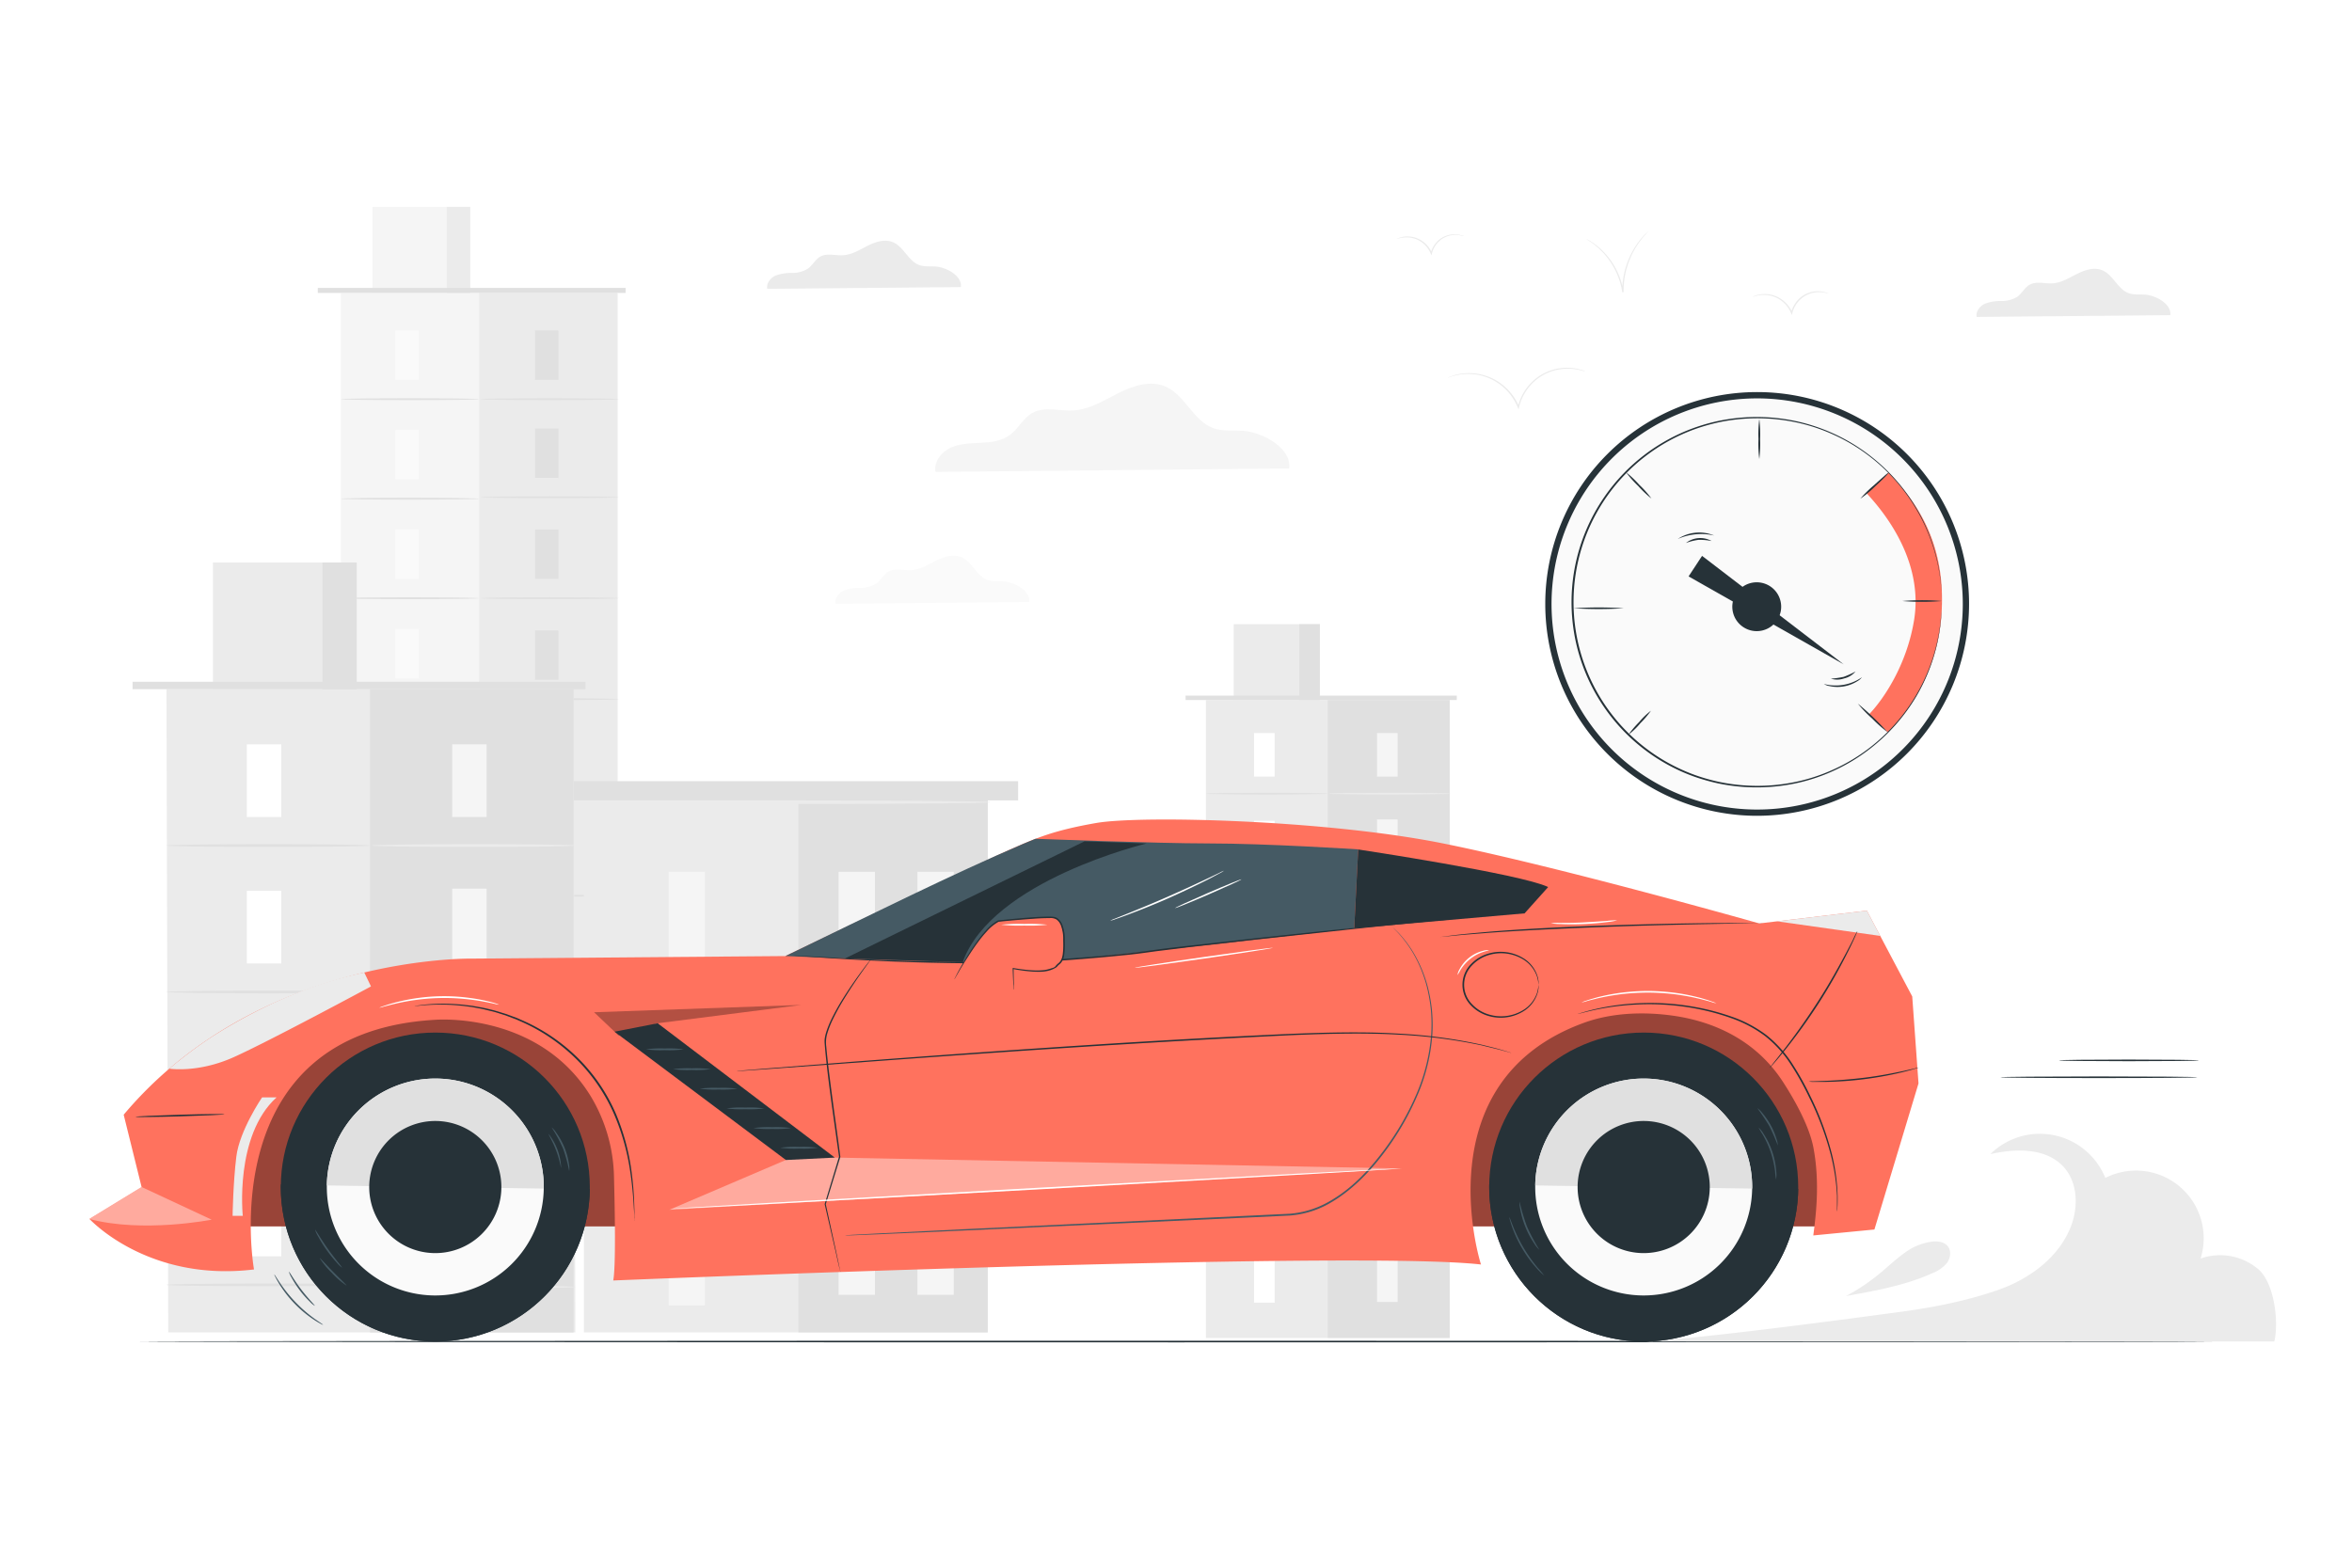 <svg class="animated" id="freepik_stories-fast-car" xmlns="http://www.w3.org/2000/svg" viewBox="0 0 750 500" version="1.1" xmlns:xlink="http://www.w3.org/1999/xlink" xmlns:svgjs="http://svgjs.com/svgjs"><style>svg#freepik_stories-fast-car:not(.animated) .animable {opacity: 0;}svg#freepik_stories-fast-car.animated #freepik--Car--inject-3 {animation: 6s Infinite  linear floating;animation-delay: 0s;}            @keyframes floating {                0% {                    opacity: 1;                    transform: translateY(0px);                }                50% {                    transform: translateY(-10px);                }                100% {                    opacity: 1;                    transform: translateY(0px);                }            }        </style><g id="freepik--background-complete--inject-3" class="animable" style="transform-origin: 367.176px 246.355px;"><rect x="384.54" y="223.27" width="77.73" height="203.46" style="fill: rgb(235, 235, 235); transform-origin: 423.405px 325px;" id="eljer81vbw9hq" class="animable"></rect><rect x="423.4" y="223.27" width="38.87" height="203.46" style="fill: rgb(224, 224, 224); transform-origin: 442.835px 325px;" id="elezd2bn853ii" class="animable"></rect><rect x="393.41" y="199.08" width="27.45" height="24.18" style="fill: rgb(235, 235, 235); transform-origin: 407.135px 211.17px;" id="elpd6nw7um9l" class="animable"></rect><rect x="414.32" y="199.08" width="6.54" height="24.18" style="fill: rgb(224, 224, 224); transform-origin: 417.59px 211.17px;" id="elkftku0e6d5c" class="animable"></rect><rect x="378.06" y="221.86" width="86.48" height="1.41" style="fill: rgb(224, 224, 224); transform-origin: 421.3px 222.565px;" id="ele2vsz5ygo7" class="animable"></rect><rect x="399.88" y="233.81" width="6.58" height="13.87" style="fill: rgb(255, 255, 255); transform-origin: 403.17px 240.745px;" id="el18sfva7r1x2" class="animable"></rect><path d="M423.4,253.13c0,.15-8.7.27-19.43.27s-19.43-.12-19.43-.27,8.7-.26,19.43-.26S423.4,253,423.4,253.13Z" style="fill: rgb(224, 224, 224); transform-origin: 403.97px 253.135px;" id="elbncw8ici98e" class="animable"></path><rect x="439.09" y="233.81" width="6.58" height="13.87" style="fill: rgb(245, 245, 245); transform-origin: 442.38px 240.745px;" id="elkr0mw73a8w" class="animable"></rect><path d="M462.61,253.13c0,.15-8.7.27-19.43.27s-19.44-.12-19.44-.27,8.7-.26,19.44-.26S462.61,253,462.61,253.13Z" style="fill: rgb(235, 235, 235); transform-origin: 443.175px 253.135px;" id="elgfiudze6rvo" class="animable"></path><rect x="439.09" y="261.36" width="6.58" height="13.87" style="fill: rgb(245, 245, 245); transform-origin: 442.38px 268.295px;" id="elieimhzp04z" class="animable"></rect><path d="M462.61,280.68c0,.14-8.7.26-19.43.26s-19.44-.12-19.44-.26,8.7-.27,19.44-.27S462.61,280.53,462.61,280.68Z" style="fill: rgb(235, 235, 235); transform-origin: 443.175px 280.675px;" id="elss84iy6utf9" class="animable"></path><rect x="439.09" y="289.73" width="6.58" height="13.87" style="fill: rgb(245, 245, 245); transform-origin: 442.38px 296.665px;" id="elpygrxf5m7nc" class="animable"></rect><path d="M462.61,309.05c0,.15-8.7.27-19.43.27s-19.44-.12-19.44-.27,8.7-.26,19.44-.26S462.61,308.91,462.61,309.05Z" style="fill: rgb(235, 235, 235); transform-origin: 443.175px 309.055px;" id="el8xne825cp5p" class="animable"></path><rect x="439.09" y="318.11" width="6.58" height="13.87" style="fill: rgb(245, 245, 245); transform-origin: 442.38px 325.045px;" id="elmnun6kv3cj" class="animable"></rect><path d="M462.61,337.43c0,.15-8.7.26-19.43.26s-19.44-.11-19.44-.26,8.7-.27,19.44-.27S462.61,337.28,462.61,337.43Z" style="fill: rgb(235, 235, 235); transform-origin: 443.175px 337.425px;" id="el6kpzregeyxn" class="animable"></path><rect x="439.09" y="345.67" width="6.58" height="13.87" style="fill: rgb(245, 245, 245); transform-origin: 442.38px 352.605px;" id="elzfhji8muehd" class="animable"></rect><path d="M462.61,365c0,.15-8.7.27-19.43.27s-19.44-.12-19.44-.27,8.7-.26,19.44-.26S462.61,364.85,462.61,365Z" style="fill: rgb(235, 235, 235); transform-origin: 443.175px 365.005px;" id="elku91baxzrri" class="animable"></path><rect x="439.09" y="373.35" width="6.58" height="13.87" style="fill: rgb(245, 245, 245); transform-origin: 442.38px 380.285px;" id="elhnn7cqsr7gt" class="animable"></rect><rect x="439.09" y="401.39" width="6.58" height="13.87" style="fill: rgb(245, 245, 245); transform-origin: 442.38px 408.325px;" id="elabt8ewcm8op" class="animable"></rect><path d="M462.61,392.67c0,.14-8.7.26-19.43.26s-19.44-.12-19.44-.26,8.7-.27,19.44-.27S462.61,392.52,462.61,392.67Z" style="fill: rgb(235, 235, 235); transform-origin: 443.175px 392.665px;" id="elyvgupeofnyq" class="animable"></path><rect x="399.88" y="261.78" width="6.58" height="13.87" style="fill: rgb(255, 255, 255); transform-origin: 403.17px 268.715px;" id="el8xfhjmjrikm" class="animable"></rect><path d="M423.4,281.1c0,.14-8.7.26-19.43.26s-19.43-.12-19.43-.26,8.7-.27,19.43-.27S423.4,281,423.4,281.1Z" style="fill: rgb(224, 224, 224); transform-origin: 403.97px 281.095px;" id="el4uuxza3o58m" class="animable"></path><rect x="399.88" y="289.74" width="6.58" height="13.87" style="fill: rgb(255, 255, 255); transform-origin: 403.17px 296.675px;" id="el1t2j4mlmb8f" class="animable"></rect><path d="M423.4,309.06c0,.15-8.7.27-19.43.27s-19.43-.12-19.43-.27,8.7-.26,19.43-.26S423.4,308.92,423.4,309.06Z" style="fill: rgb(224, 224, 224); transform-origin: 403.97px 309.065px;" id="elvx7jzr29pka" class="animable"></path><rect x="399.88" y="317.71" width="6.58" height="13.87" style="fill: rgb(255, 255, 255); transform-origin: 403.17px 324.645px;" id="elu370kyigedf" class="animable"></rect><path d="M423.4,337c0,.14-8.7.26-19.43.26s-19.43-.12-19.43-.26,8.7-.27,19.43-.27S423.4,336.88,423.4,337Z" style="fill: rgb(224, 224, 224); transform-origin: 403.97px 336.995px;" id="elik2vw5j1h0h" class="animable"></path><rect x="399.88" y="345.67" width="6.58" height="13.87" style="fill: rgb(255, 255, 255); transform-origin: 403.17px 352.605px;" id="elyzm8jzzyit" class="animable"></rect><path d="M423.4,365c0,.15-8.7.27-19.43.27s-19.43-.12-19.43-.27,8.7-.26,19.43-.26S423.4,364.85,423.4,365Z" style="fill: rgb(224, 224, 224); transform-origin: 403.97px 365.005px;" id="el76uvmw8hi9b" class="animable"></path><rect x="399.88" y="373.64" width="6.58" height="13.87" style="fill: rgb(255, 255, 255); transform-origin: 403.17px 380.575px;" id="elm5tjgpzluh" class="animable"></rect><path d="M423.4,393c0,.14-8.7.26-19.43.26s-19.43-.12-19.43-.26,8.7-.27,19.43-.27S423.4,392.81,423.4,393Z" style="fill: rgb(224, 224, 224); transform-origin: 403.97px 392.995px;" id="elwagb8zajmpo" class="animable"></path><rect x="399.88" y="401.6" width="6.58" height="13.87" style="fill: rgb(255, 255, 255); transform-origin: 403.17px 408.535px;" id="elrglm0eu621j" class="animable"></rect><rect x="108.69" y="93.43" width="88.22" height="279.6" style="fill: rgb(245, 245, 245); transform-origin: 152.8px 233.23px;" id="eln6xky2zky4" class="animable"></rect><rect x="152.8" y="93.43" width="44.11" height="278.83" style="fill: rgb(235, 235, 235); transform-origin: 174.855px 232.845px;" id="eltynx1xzlh9h" class="animable"></rect><rect x="118.76" y="65.98" width="31.15" height="27.45" style="fill: rgb(245, 245, 245); transform-origin: 134.335px 79.705px;" id="eldzu12zr41zr" class="animable"></rect><rect x="142.49" y="65.98" width="7.43" height="27.45" style="fill: rgb(235, 235, 235); transform-origin: 146.205px 79.705px;" id="elj0is81wsh9p" class="animable"></rect><polyline points="101.33 93.43 101.33 91.83 199.49 91.83 199.49 93.43" style="fill: rgb(224, 224, 224); transform-origin: 150.41px 92.63px;" id="el87ciw4re6ij" class="animable"></polyline><rect x="126.1" y="105.4" width="7.47" height="15.75" style="fill: rgb(250, 250, 250); transform-origin: 129.835px 113.275px;" id="el30uffmmadtk" class="animable"></rect><path d="M152.8,127.32c0,.17-9.88.3-22.06.3s-22.05-.13-22.05-.3,9.87-.3,22.05-.3S152.8,127.16,152.8,127.32Z" style="fill: rgb(224, 224, 224); transform-origin: 130.745px 127.32px;" id="el4cwzt2twg9m" class="animable"></path><rect x="170.6" y="105.4" width="7.47" height="15.75" style="fill: rgb(224, 224, 224); transform-origin: 174.335px 113.275px;" id="eljmxatzn66c" class="animable"></rect><path d="M197.29,127.32c0,.17-9.87.3-22,.3s-22.06-.13-22.06-.3,9.88-.3,22.06-.3S197.29,127.16,197.29,127.32Z" style="fill: rgb(224, 224, 224); transform-origin: 175.26px 127.32px;" id="ell9qd3e97fdt" class="animable"></path><rect x="170.6" y="136.66" width="7.47" height="15.75" style="fill: rgb(224, 224, 224); transform-origin: 174.335px 144.535px;" id="el0emd71rblqy9" class="animable"></rect><path d="M197.29,158.59c0,.16-9.87.3-22,.3s-22.06-.14-22.06-.3,9.88-.3,22.06-.3S197.29,158.42,197.29,158.59Z" style="fill: rgb(224, 224, 224); transform-origin: 175.26px 158.59px;" id="elgso98uwrd5o" class="animable"></path><rect x="170.6" y="168.87" width="7.47" height="15.75" style="fill: rgb(224, 224, 224); transform-origin: 174.335px 176.745px;" id="el7urarmukrp" class="animable"></rect><path d="M197.29,190.79c0,.17-9.87.3-22,.3s-22.06-.13-22.06-.3,9.88-.3,22.06-.3S197.29,190.63,197.29,190.79Z" style="fill: rgb(224, 224, 224); transform-origin: 175.26px 190.79px;" id="elaewm7vyvqql" class="animable"></path><rect x="170.6" y="201.07" width="7.47" height="15.75" style="fill: rgb(224, 224, 224); transform-origin: 174.335px 208.945px;" id="elc60fhkwc8m" class="animable"></rect><path d="M197.29,223c0,.16-9.87.3-22,.3s-22.06-.14-22.06-.3,9.88-.3,22.06-.3S197.29,222.83,197.29,223Z" style="fill: rgb(224, 224, 224); transform-origin: 175.26px 223px;" id="elejlqkl0dqg" class="animable"></path><rect x="170.6" y="232.36" width="7.47" height="15.75" style="fill: rgb(224, 224, 224); transform-origin: 174.335px 240.235px;" id="el5p4xef5gksn" class="animable"></rect><path d="M197.29,254.28c0,.17-9.87.3-22,.3s-22.06-.13-22.06-.3,9.88-.3,22.06-.3S197.29,254.12,197.29,254.28Z" style="fill: rgb(224, 224, 224); transform-origin: 175.26px 254.28px;" id="elewd4ukyewl8" class="animable"></path><rect x="170.6" y="263.77" width="7.47" height="15.75" style="fill: rgb(224, 224, 224); transform-origin: 174.335px 271.645px;" id="el525nqosojmk" class="animable"></rect><rect x="170.6" y="295.59" width="7.47" height="15.75" style="fill: rgb(224, 224, 224); transform-origin: 174.335px 303.465px;" id="el20waeq0miyz" class="animable"></rect><path d="M197.29,285.69c0,.17-9.87.3-22,.3s-22.06-.13-22.06-.3,9.88-.3,22.06-.3S197.29,285.53,197.29,285.69Z" style="fill: rgb(224, 224, 224); transform-origin: 175.26px 285.69px;" id="eloxq6ct0ih4o" class="animable"></path><rect x="126.1" y="137.14" width="7.47" height="15.75" style="fill: rgb(250, 250, 250); transform-origin: 129.835px 145.015px;" id="elp75o86orgd" class="animable"></rect><path d="M152.8,159.06c0,.17-9.88.3-22.06.3s-22.05-.13-22.05-.3,9.87-.3,22.05-.3S152.8,158.9,152.8,159.06Z" style="fill: rgb(224, 224, 224); transform-origin: 130.745px 159.06px;" id="elub6we5adumn" class="animable"></path><rect x="126.1" y="168.88" width="7.47" height="15.75" style="fill: rgb(250, 250, 250); transform-origin: 129.835px 176.755px;" id="elgr0r9nrdzd8" class="animable"></rect><path d="M152.8,190.8c0,.17-9.88.3-22.06.3s-22.05-.13-22.05-.3,9.87-.3,22.05-.3S152.8,190.64,152.8,190.8Z" style="fill: rgb(224, 224, 224); transform-origin: 130.745px 190.8px;" id="el3ej21rcyvzp" class="animable"></path><rect x="126.1" y="200.62" width="7.47" height="15.75" style="fill: rgb(250, 250, 250); transform-origin: 129.835px 208.495px;" id="elx01li38qpfk" class="animable"></rect><path d="M152.8,222.54c0,.17-9.88.3-22.06.3s-22.05-.13-22.05-.3,9.87-.3,22.05-.3S152.8,222.38,152.8,222.54Z" style="fill: rgb(224, 224, 224); transform-origin: 130.745px 222.54px;" id="elrho49mw1hp" class="animable"></path><rect x="126.1" y="232.36" width="7.47" height="15.75" style="fill: rgb(250, 250, 250); transform-origin: 129.835px 240.235px;" id="el77hi4aczp8m" class="animable"></rect><path d="M152.8,254.28c0,.17-9.88.3-22.06.3s-22.05-.13-22.05-.3,9.87-.3,22.05-.3S152.8,254.12,152.8,254.28Z" style="fill: rgb(224, 224, 224); transform-origin: 130.745px 254.28px;" id="elwfsmm7q99s8" class="animable"></path><rect x="126.1" y="264.1" width="7.47" height="15.75" style="fill: rgb(250, 250, 250); transform-origin: 129.835px 271.975px;" id="elxa38xdpd7zk" class="animable"></rect><path d="M152.8,286c0,.17-9.88.3-22.06.3s-22.05-.13-22.05-.3,9.87-.3,22.05-.3S152.8,285.85,152.8,286Z" style="fill: rgb(224, 224, 224); transform-origin: 130.745px 286px;" id="eljcrj6m4vdjh" class="animable"></path><rect x="126.1" y="295.83" width="7.47" height="15.75" style="fill: rgb(250, 250, 250); transform-origin: 129.835px 303.705px;" id="elgy34lrb9h6u" class="animable"></rect><rect x="186.19" y="255.07" width="128.79" height="169.88" style="fill: rgb(235, 235, 235); transform-origin: 250.585px 340.01px;" id="elkv9ctevlshg" class="animable"></rect><rect x="254.59" y="255.07" width="60.39" height="169.88" style="fill: rgb(224, 224, 224); transform-origin: 284.785px 340.01px;" id="el8ccfzq1nikr" class="animable"></rect><rect x="213.19" y="278.06" width="11.58" height="28.13" style="fill: rgb(245, 245, 245); transform-origin: 218.98px 292.125px;" id="elfyxj616r53p" class="animable"></rect><rect x="213.19" y="388.18" width="11.58" height="28.14" style="fill: rgb(245, 245, 245); transform-origin: 218.98px 402.25px;" id="el0cvf9tzz2ewl" class="animable"></rect><path d="M254.59,317.24c0,.32-15.31.57-34.2.57s-34.2-.25-34.2-.57,15.31-.57,34.2-.57S254.59,316.93,254.59,317.24Z" style="fill: rgb(245, 245, 245); transform-origin: 220.39px 317.24px;" id="el4oiseb9bud" class="animable"></path><rect x="213.19" y="333.54" width="11.58" height="28.13" style="fill: rgb(245, 245, 245); transform-origin: 218.98px 347.605px;" id="el9oualbenovc" class="animable"></rect><path d="M254.59,372.72c0,.31-15.31.57-34.2.57s-34.2-.26-34.2-.57,15.31-.58,34.2-.58S254.59,372.4,254.59,372.72Z" style="fill: rgb(245, 245, 245); transform-origin: 220.39px 372.715px;" id="el76kr1ay0nhr" class="animable"></path><rect x="267.42" y="278.06" width="11.58" height="28.13" style="fill: rgb(245, 245, 245); transform-origin: 273.21px 292.125px;" id="eluxh34qxzgr" class="animable"></rect><rect x="292.54" y="278.06" width="11.58" height="28.13" style="fill: rgb(245, 245, 245); transform-origin: 298.33px 292.125px;" id="el25nu3o4flfjj" class="animable"></rect><rect x="267.42" y="331.45" width="11.58" height="28.13" style="fill: rgb(245, 245, 245); transform-origin: 273.21px 345.515px;" id="elg0nt921ekwi" class="animable"></rect><rect x="292.54" y="331.45" width="11.58" height="28.13" style="fill: rgb(245, 245, 245); transform-origin: 298.33px 345.515px;" id="elcgx2fd15lsc" class="animable"></rect><rect x="267.42" y="384.84" width="11.58" height="28.13" style="fill: rgb(245, 245, 245); transform-origin: 273.21px 398.905px;" id="el966rq6204yn" class="animable"></rect><rect x="292.54" y="384.84" width="11.58" height="28.13" style="fill: rgb(245, 245, 245); transform-origin: 298.33px 398.905px;" id="el73dawy38mpg" class="animable"></rect><rect x="176.5" y="249.15" width="148.16" height="6.13" style="fill: rgb(224, 224, 224); transform-origin: 250.58px 252.215px;" id="elpzgwyml6c7b" class="animable"></rect><path d="M315.88,255.85c0,.32-28.79.58-64.29.58s-64.29-.26-64.29-.58,28.78-.57,64.29-.57S315.88,255.54,315.88,255.85Z" style="fill: rgb(235, 235, 235); transform-origin: 251.59px 255.855px;" id="el7ouuu4j1nnm" class="animable"></path><polygon points="183.47 424.97 53.65 424.97 53.08 219.79 182.91 219.79 183.47 424.97" style="fill: rgb(235, 235, 235); transform-origin: 118.275px 322.38px;" id="elc7co6kma2i" class="animable"></polygon><rect x="117.99" y="219.8" width="64.91" height="205.17" style="fill: rgb(224, 224, 224); transform-origin: 150.445px 322.385px;" id="elg2din48nrp6" class="animable"></rect><rect x="67.91" y="179.4" width="45.84" height="40.39" style="fill: rgb(235, 235, 235); transform-origin: 90.83px 199.595px;" id="el0raoxdg7sls" class="animable"></rect><rect x="102.82" y="179.4" width="10.93" height="40.39" style="fill: rgb(224, 224, 224); transform-origin: 108.285px 199.595px;" id="elwlyg4ah538" class="animable"></rect><rect x="42.27" y="217.44" width="144.44" height="2.36" style="fill: rgb(224, 224, 224); transform-origin: 114.49px 218.62px;" id="elokkb92vedul" class="animable"></rect><rect x="78.71" y="237.41" width="10.99" height="23.17" style="fill: rgb(255, 255, 255); transform-origin: 84.205px 248.995px;" id="elqh75wqqyd1" class="animable"></rect><path d="M118,269.68c0,.24-14.53.44-32.45.44s-32.46-.2-32.46-.44,14.53-.45,32.46-.45S118,269.43,118,269.68Z" style="fill: rgb(224, 224, 224); transform-origin: 85.545px 269.675px;" id="elvo1ltqj5zin" class="animable"></path><rect x="144.19" y="237.41" width="10.99" height="23.17" style="fill: rgb(245, 245, 245); transform-origin: 149.685px 248.995px;" id="el8nb0px4gp5x" class="animable"></rect><path d="M183.47,269.68c0,.24-14.53.44-32.45.44s-32.46-.2-32.46-.44,14.53-.45,32.46-.45S183.47,269.43,183.47,269.68Z" style="fill: rgb(235, 235, 235); transform-origin: 151.015px 269.675px;" id="elyjptt5jkby" class="animable"></path><rect x="144.19" y="283.41" width="10.99" height="23.17" style="fill: rgb(245, 245, 245); transform-origin: 149.685px 294.995px;" id="el7jbbl3f1j29" class="animable"></rect><path d="M183.47,315.68c0,.24-14.53.44-32.45.44s-32.46-.2-32.46-.44,14.53-.44,32.46-.44S183.47,315.43,183.47,315.68Z" style="fill: rgb(235, 235, 235); transform-origin: 151.015px 315.68px;" id="elt1kaxwyj6y" class="animable"></path><rect x="144.19" y="330.81" width="10.99" height="23.17" style="fill: rgb(245, 245, 245); transform-origin: 149.685px 342.395px;" id="elppm1gcyl3mf" class="animable"></rect><path d="M183.47,363.07c0,.24-14.53.44-32.45.44s-32.46-.2-32.46-.44,14.53-.44,32.46-.44S183.47,362.83,183.47,363.07Z" style="fill: rgb(235, 235, 235); transform-origin: 151.015px 363.07px;" id="eloz4ofw4nw2" class="animable"></path><rect x="144.19" y="378.2" width="10.99" height="23.17" style="fill: rgb(245, 245, 245); transform-origin: 149.685px 389.785px;" id="el6knbjpnzn6j" class="animable"></rect><path d="M183.47,410.46c0,.25-14.53.44-32.45.44s-32.46-.19-32.46-.44S133.09,410,151,410,183.47,410.22,183.47,410.46Z" style="fill: rgb(235, 235, 235); transform-origin: 151.015px 410.45px;" id="elybmrucjiabh" class="animable"></path><rect x="78.71" y="284.12" width="10.99" height="23.17" style="fill: rgb(255, 255, 255); transform-origin: 84.205px 295.705px;" id="el9903a3r6pe6" class="animable"></rect><path d="M118,316.38c0,.25-14.53.44-32.45.44s-32.46-.19-32.46-.44,14.53-.44,32.46-.44S118,316.14,118,316.38Z" style="fill: rgb(224, 224, 224); transform-origin: 85.545px 316.38px;" id="ellsi2d5kye6" class="animable"></path><rect x="78.71" y="330.82" width="10.99" height="23.17" style="fill: rgb(255, 255, 255); transform-origin: 84.205px 342.405px;" id="eldw4ie4vq3c9" class="animable"></rect><path d="M118,363.09c0,.24-14.53.44-32.45.44s-32.46-.2-32.46-.44,14.53-.45,32.46-.45S118,362.84,118,363.09Z" style="fill: rgb(224, 224, 224); transform-origin: 85.545px 363.085px;" id="elvmvvk6izfao" class="animable"></path><rect x="78.71" y="377.53" width="10.99" height="23.17" style="fill: rgb(255, 255, 255); transform-origin: 84.205px 389.115px;" id="elprqtcp8yfft" class="animable"></rect><path d="M118,409.79c0,.25-14.53.44-32.45.44s-32.46-.19-32.46-.44,14.53-.44,32.46-.44S118,409.55,118,409.79Z" style="fill: rgb(224, 224, 224); transform-origin: 85.545px 409.79px;" id="elaekbc22vrjs" class="animable"></path><path d="M306.4,91.56c.47-3.44-4.37-6.26-8-6.55-1.74-.14-3.54.12-5.19-.45-3.56-1.24-5-5.85-8.46-7.31-2.6-1.1-5.59-.12-8.11,1.15s-5,2.86-7.82,3c-2.45.16-5.11-.75-7.25.44-1.6.9-2.44,2.74-3.91,3.82a9.25,9.25,0,0,1-5.1,1.38,14.53,14.53,0,0,0-5.26.86c-1.63.75-3,2.47-2.63,4.22Z" style="fill: rgb(235, 235, 235); transform-origin: 275.52px 84.447px;" id="el7goupm1rrcj" class="animable"></path><path d="M328.18,192c.47-3.43-4.38-6.25-8-6.55-1.73-.14-3.53.13-5.18-.44-3.56-1.25-5-5.85-8.46-7.31-2.6-1.1-5.59-.13-8.11,1.14s-5,2.87-7.83,3c-2.44.15-5.1-.75-7.24.44-1.6.89-2.44,2.73-3.91,3.82a9.35,9.35,0,0,1-5.1,1.38,14.49,14.49,0,0,0-5.26.86c-1.63.75-3,2.47-2.64,4.22Z" style="fill: rgb(250, 250, 250); transform-origin: 297.302px 184.89px;" id="elk0ao2f3au8n" class="animable"></path><path d="M692.05,100.52c.48-3.43-4.37-6.25-8-6.55-1.73-.13-3.54.13-5.18-.44-3.56-1.24-5-5.85-8.46-7.31-2.6-1.1-5.59-.12-8.11,1.14s-5,2.87-7.83,3c-2.45.16-5.1-.75-7.25.44-1.59.89-2.43,2.73-3.9,3.82a9.27,9.27,0,0,1-5.1,1.38,14.49,14.49,0,0,0-5.26.86c-1.63.75-3,2.47-2.64,4.22Z" style="fill: rgb(235, 235, 235); transform-origin: 661.172px 93.411px;" id="elm8tr7xajps" class="animable"></path><path d="M411.09,149.41c.87-6.27-8-11.43-14.63-12-3.17-.26-6.46.23-9.47-.82-6.5-2.27-9.1-10.68-15.45-13.35-4.75-2-10.21-.22-14.82,2.09s-9.15,5.23-14.29,5.56c-4.47.29-9.33-1.37-13.24.82-2.91,1.62-4.44,5-7.13,7s-6.06,2.35-9.32,2.52-6.64.21-9.61,1.57-5.43,4.5-4.81,7.71Z" style="fill: rgb(245, 245, 245); transform-origin: 354.686px 136.441px;" id="elkgwqgnsbqg" class="animable"></path><path d="M466.85,75.34a8.58,8.58,0,0,1-1-.23A8.25,8.25,0,0,0,463,75a7.61,7.61,0,0,0-3.75,1.64,7.83,7.83,0,0,0-2.64,4.21v0l-.16.62-.24-.59a8.38,8.38,0,0,0-3.17-3.84,8.18,8.18,0,0,0-3.87-1.31,10.7,10.7,0,0,0-3.8.48,3.45,3.45,0,0,1,1-.42,8,8,0,0,1,2.85-.36,8.14,8.14,0,0,1,4.06,1.29,8.61,8.61,0,0,1,3.35,4l-.4,0v0A8.07,8.07,0,0,1,459,76.38,7.85,7.85,0,0,1,465.87,75,3.18,3.18,0,0,1,466.85,75.34Z" style="fill: rgb(235, 235, 235); transform-origin: 456.11px 78.099px;" id="elts1y0v74wih" class="animable"></path><path d="M505.54,118.53s-.73-.26-2.07-.55a16.39,16.39,0,0,0-5.78-.23,15.67,15.67,0,0,0-7.79,3.36,16.2,16.2,0,0,0-5.5,8.73l0,.1-.16.62L484,130a17.4,17.4,0,0,0-6.58-8,16.8,16.8,0,0,0-8-2.68,17.62,17.62,0,0,0-5.74.53c-1.33.35-2,.66-2,.62a2,2,0,0,1,.5-.25,14.51,14.51,0,0,1,1.5-.53,17.19,17.19,0,0,1,14,2,17.57,17.57,0,0,1,6.76,8.11l-.4,0,0-.1a16.32,16.32,0,0,1,5.66-8.93,16,16,0,0,1,13.84-3,11.45,11.45,0,0,1,1.53.48A2.05,2.05,0,0,1,505.54,118.53Z" style="fill: rgb(235, 235, 235); transform-origin: 483.61px 123.926px;" id="el5wzr7wu9jc9" class="animable"></path><path d="M583.09,93.63s-.41-.12-1.15-.27a9.22,9.22,0,0,0-3.16-.09,8.51,8.51,0,0,0-4.24,1.85,8.84,8.84,0,0,0-3,4.75l0,0-.16.63-.23-.59a9.64,9.64,0,0,0-3.58-4.34,9.28,9.28,0,0,0-4.38-1.48,10,10,0,0,0-3.15.26c-.72.18-1.11.34-1.13.31s.09-.07.27-.15a6.74,6.74,0,0,1,.82-.32,9.15,9.15,0,0,1,3.21-.39,9.25,9.25,0,0,1,4.57,1.45,9.67,9.67,0,0,1,3.75,4.5l-.39,0v0a9.1,9.1,0,0,1,3.15-5A8.74,8.74,0,0,1,582,93.2a5.24,5.24,0,0,1,.84.29C583,93.57,583.1,93.61,583.09,93.63Z" style="fill: rgb(235, 235, 235); transform-origin: 570.999px 96.694px;" id="elndjgktz3n9" class="animable"></path><path d="M525.54,73.84s-.4.46-1.11,1.26a27.52,27.52,0,0,0-2.71,3.66,26.71,26.71,0,0,0-4,14.25v.18l-.42,0a23.28,23.28,0,0,0-2.6-7.72,24.23,24.23,0,0,0-7.41-8.27c-.88-.61-1.39-.92-1.37-.95a1.62,1.62,0,0,1,.39.19,11.55,11.55,0,0,1,1.07.62,22,22,0,0,1,3.56,2.84,23.64,23.64,0,0,1,6.78,13.23l-.42,0V93a26.16,26.16,0,0,1,4.2-14.41A24,24,0,0,1,524.31,75c.36-.4.69-.67.89-.87A1.84,1.84,0,0,1,525.54,73.84Z" style="fill: rgb(235, 235, 235); transform-origin: 515.73px 83.515px;" id="elu7g50wj96lk" class="animable"></path></g><g id="freepik--Floor--inject-3" class="animable" style="transform-origin: 375px 427.87px;"><path d="M705.37,427.87c0,.14-147.92.26-330.35.26S44.63,428,44.63,427.87s147.89-.26,330.39-.26S705.37,427.72,705.37,427.87Z" style="fill: rgb(38, 50, 56); transform-origin: 375px 427.87px;" id="ell4439cylwva" class="animable"></path></g><g id="freepik--Car--inject-3" class="animable animator-active" style="transform-origin: 377.139px 344.971px;"><path d="M525.05,427.87c19.5-1.28,58.8-6.47,81.44-9.53,10.19-1.37,21.48-3.62,31.15-7.1s18.69-10.16,22.57-19.68c2.6-6.39,2.44-14.4-2.24-19.46-5.61-6.07-15.24-5.83-23.3-4a22.5,22.5,0,0,1,36.67,7.59,21.58,21.58,0,0,1,30.37,25.71,18.82,18.82,0,0,1,18.52,3.5c4.95,4.37,6.5,16.51,5,22.94Z" style="fill: rgb(235, 235, 235); transform-origin: 625.414px 394.742px;" id="elsl122jgpdca" class="animable"></path><path d="M589.2,413.26c9.17-1.65,18.45-3.34,26.95-7.17a11.49,11.49,0,0,0,4.7-3.3c1.15-1.56,1.45-3.9.2-5.38-1.07-1.27-2.91-1.56-4.56-1.45a18.5,18.5,0,0,0-9.18,3.66c-2.73,1.92-5.14,4.25-7.71,6.39a66,66,0,0,1-11,7.39" style="fill: rgb(235, 235, 235); transform-origin: 605.23px 404.669px;" id="elge3asb9neg4" class="animable"></path><path d="M433.94,271.06a.8.8,0,0,1-.27,0h-.78l-3-.09-11.11-.44-16.48-.71-9.73-.43c-1.69-.13-3.4,0-5.15,0h-5.3c-14.35,0-27.32-.64-36.7-1.05l-11.11-.53-3-.17-.79-.06a.72.72,0,0,1-.27,0h1.06l3,.07,11.12.37c9.39.32,22.36.85,36.69.9h5.3c1.75,0,3.47-.09,5.16,0l9.73.46,16.48.82,11.11.6,3,.19.79.06Z" style="fill: rgb(38, 50, 56); transform-origin: 382.095px 269.326px;" id="elqzp3fll0v9o" class="animable"></path><path d="M117.12,321.44h477.2a0,0,0,0,1,0,0v69.71a0,0,0,0,1,0,0H73.06a0,0,0,0,1,0,0V365.49A44.06,44.06,0,0,1,117.12,321.44Z" style="fill: rgb(255, 114, 94); transform-origin: 333.69px 356.295px;" id="elygumon1apjs" class="animable"></path><g id="el7ywcgg76ljo"><g style="opacity: 0.4; transform-origin: 333.69px 356.295px;" class="animable"><path d="M117.12,321.44h477.2a0,0,0,0,1,0,0v69.71a0,0,0,0,1,0,0H73.06a0,0,0,0,1,0,0V365.49A44.06,44.06,0,0,1,117.12,321.44Z" id="elieixw8d9l3b" class="animable" style="transform-origin: 333.69px 356.295px;"></path></g></g><path d="M28.51,388.75S47,409,81,404.88c0,0-13.6-75.47,57.66-79.62,0,0,32.66-2.85,49.48,24a51.61,51.61,0,0,1,7.65,26.14c.28,10.6.61,28.5-.24,33,0,0,235.48-9.79,276.7-5.1,0,0-18.76-58.39,32.93-77.12,8.82-3.2,19-3.55,28.29-2.24,12.67,1.78,26.25,7.58,35,21,3.77,5.77,8.43,14.14,9.75,20.9,2.25,11.59.72,22.51,0,28.19l19.49-1.89,14.06-46.59-2-27.75L595.3,290.44,561,294.52s-63.46-18-100.8-25.51-96.32-9-110.6-6.53-19.72,5.11-26.8,8.17-72.37,34.28-72.37,34.28l-99.78.81s-68.16-1.42-111.21,49.79l5.71,23.06Z" style="fill: rgb(255, 114, 94); transform-origin: 320.14px 334.89px;" id="el24nh6pezijb" class="animable"></path><path d="M250.45,304.93s61.49,2.62,77.67,2,103.72-10.89,103.72-10.89l1.26-25.14S404.06,269,385,269c-15.86,0-54.81-1.48-54.81-1.48-1.24.52-2.6,1.06-3.87,1.6C303.7,278.77,278.28,291.49,250.45,304.93Z" style="fill: rgb(69, 90, 100); transform-origin: 341.775px 287.272px;" id="eladmeorffh7t" class="animable"></path><path d="M54,340.84s9.11,1.46,20.5-3.65,43.8-22.58,43.8-22.58l-2.14-4.44s-5.81,1.17-12.5,3.29a147.61,147.61,0,0,0-21.08,8.67A165.42,165.42,0,0,0,67.06,331,141.06,141.06,0,0,0,54,340.84Z" style="fill: rgb(235, 235, 235); transform-origin: 86.15px 325.602px;" id="ellu0apc34kus" class="animable"></path><path d="M71.6,355.38c0,.14-6.34.44-14.18.67s-14.2.3-14.21.15,6.35-.44,14.19-.67S71.6,355.24,71.6,355.38Z" style="fill: rgb(38, 50, 56); transform-origin: 57.405px 355.792px;" id="elzl442tch58s" class="animable"></path><g id="el44csjujx0wf"><g style="opacity: 0.4; transform-origin: 48px 384.728px;" class="animable"><path d="M45.17,378.59,67.5,389s-21.9,4.34-39-.22Z" style="fill: rgb(255, 255, 255); transform-origin: 48px 384.728px;" id="elp5xc2yqbj9o" class="animable"></path></g></g><path d="M83.57,350s-7.18,10.52-8.21,18.9-1.19,18.89-1.19,18.89h3.25S74.72,362.22,88.19,350Z" style="fill: rgb(235, 235, 235); transform-origin: 81.18px 368.895px;" id="el7uhzgfyfy7i" class="animable"></path><g id="el7ysxdkksdpg"><g style="opacity: 0.3; transform-origin: 222.5px 325.385px;" class="animable"><polygon points="197.24 330.26 189.44 322.85 255.56 320.51 209.72 326.36 197.24 330.26" id="elb4jk4w47wdg" class="animable" style="transform-origin: 222.5px 325.385px;"></polygon></g></g><path d="M202.31,389.43a1.11,1.11,0,0,1,0-.29c0-.23,0-.51-.05-.86,0-.75-.06-1.86-.16-3.28a118.4,118.4,0,0,0-1.24-12A73,73,0,0,0,196,355.8a56.51,56.51,0,0,0-12.22-18,58.56,58.56,0,0,0-18-12.15l-1.14-.51-1.16-.43-2.27-.86c-1.53-.45-3-1-4.44-1.33s-2.85-.73-4.23-.95l-2-.38-1.94-.26a65.64,65.64,0,0,0-12-.41c-1.43.06-2.52.22-3.27.27l-.86.07h-.29a1,1,0,0,1,.29-.06l.84-.12c.75-.08,1.85-.28,3.27-.37a61.5,61.5,0,0,1,12.11.26l2,.24,2,.36c1.38.22,2.79.57,4.26.93s2.94.87,4.48,1.32l2.29.85,1.17.43,1.15.51a58.64,58.64,0,0,1,18.22,12.22,56.44,56.44,0,0,1,12.29,18.16,71.63,71.63,0,0,1,4.73,17.31A104,104,0,0,1,202.27,385c.07,1.43,0,2.54.06,3.29v.86A.94.94,0,0,1,202.31,389.43Z" style="fill: rgb(38, 50, 56); transform-origin: 167.256px 354.778px;" id="elcje9usockd9" class="animable"></path><g id="elk56mxx0yj7f"><g style="opacity: 0.4; transform-origin: 330.205px 377.405px;" class="animable"><polygon points="213.42 385.86 252.97 368.95 446.99 372.68 213.42 385.86" style="fill: rgb(255, 255, 255); transform-origin: 330.205px 377.405px;" id="elno97nyaaw2d" class="animable"></polygon></g></g><polygon points="250.6 369.97 195.96 329.05 209.72 326.36 266.19 369.2 250.6 369.97" style="fill: rgb(38, 50, 56); transform-origin: 231.075px 348.165px;" id="eldq7o26l0bkq" class="animable"></polygon><path d="M268,405.67a1.42,1.42,0,0,1-.11-.38c-.08-.29-.17-.66-.29-1.13-.25-1-.59-2.5-1-4.35-.88-3.8-2.12-9.18-3.62-15.7v-.05l0-.06c1.36-4.52,2.91-9.62,4.58-15.12V369c-.65-4.6-1.34-9.56-2.06-14.7-1-7.23-1.9-14.11-2.45-20.42l-.09-1.18a7.92,7.92,0,0,1,0-1.2,12.78,12.78,0,0,1,.49-2.26,29.75,29.75,0,0,1,1.62-4.07,73.06,73.06,0,0,1,3.82-6.84c2.55-4.06,4.83-7.18,6.43-9.33.8-1.07,1.44-1.89,1.88-2.43.2-.26.37-.46.5-.62s.18-.21.19-.2a1.12,1.12,0,0,1-.14.23l-.47.65-1.8,2.49c-1.55,2.18-3.78,5.34-6.27,9.4a74.64,74.64,0,0,0-3.75,6.83,30.52,30.52,0,0,0-1.57,4,10,10,0,0,0-.41,4.47c.57,6.28,1.52,13.16,2.48,20.39.72,5.14,1.4,10.1,2,14.7V369l0,0-4.65,15.11V384c1.43,6.53,2.61,11.93,3.44,15.74l.92,4.37c.1.47.17.85.23,1.15A1.46,1.46,0,0,1,268,405.67Z" style="fill: rgb(38, 50, 56); transform-origin: 270.414px 355.709px;" id="elwwzzkq25l1" class="animable"></path><path d="M269.47,305.68l76.38-37.35,19.8.68S316.3,280.77,307,306.84Z" style="fill: rgb(38, 50, 56); transform-origin: 317.56px 287.585px;" id="elz8dsx4sufc" class="animable"></path><path d="M493.67,282.92l-7.52,8.39-54.31,4.76,1.26-25.14S485.27,278.79,493.67,282.92Z" style="fill: rgb(38, 50, 56); transform-origin: 462.755px 283.5px;" id="elr64db7u8eoe" class="animable"></path><path d="M269.41,394l.66-.06,1.95-.12,7.5-.4,27.59-1.36,91-4.32,13.15-.63a29.74,29.74,0,0,0,12.06-3.61c7.34-4,13-10.05,17.62-16.16a87.32,87.32,0,0,0,10.92-18.84,59.34,59.34,0,0,0,4.5-18.39,50.3,50.3,0,0,0-.11-8.27,51.61,51.61,0,0,0-1.3-7.27,42.76,42.76,0,0,0-4.54-10.9,39.35,39.35,0,0,0-4.46-6c-.58-.63-1.05-1.08-1.36-1.4l-.45-.49s.17.14.49.45.8.75,1.4,1.36a38.16,38.16,0,0,1,4.55,6,43.23,43.23,0,0,1,4.65,10.93,52.29,52.29,0,0,1,1.35,7.31,49.92,49.92,0,0,1,.15,8.34,59.43,59.43,0,0,1-4.47,18.52,87.1,87.1,0,0,1-10.93,19C436.73,373.79,431,379.86,423.6,384a30.32,30.32,0,0,1-12.27,3.68l-13.18.63-91,4.16-27.59,1.21-7.51.3-1.95.06Z" style="fill: rgb(69, 90, 100); transform-origin: 363.124px 344.91px;" id="elakz4rrypn2" class="animable"></path><path d="M490.62,314.08a14.41,14.41,0,0,0-.53-2.68,10.38,10.38,0,0,0-4.65-5.56,13.58,13.58,0,0,0-10.58-1.27,12.05,12.05,0,0,0-5.44,3.3,8.87,8.87,0,0,0,0,12.43,11.89,11.89,0,0,0,5.44,3.29,13.49,13.49,0,0,0,10.58-1.27,10.31,10.31,0,0,0,4.65-5.56,14.41,14.41,0,0,0,.53-2.68,3.61,3.61,0,0,1,0,.72,4.25,4.25,0,0,1-.09.86,5.24,5.24,0,0,1-.26,1.16,10.39,10.39,0,0,1-4.65,5.82,13.84,13.84,0,0,1-10.9,1.41,12.35,12.35,0,0,1-5.69-3.41,9.37,9.37,0,0,1,0-13.12,12.44,12.44,0,0,1,5.69-3.41,13.8,13.8,0,0,1,10.9,1.42,10.34,10.34,0,0,1,4.65,5.81,5.36,5.36,0,0,1,.26,1.16,4.27,4.27,0,0,1,.09.87A3.47,3.47,0,0,1,490.62,314.08Z" style="fill: rgb(38, 50, 56); transform-origin: 478.494px 314.08px;" id="el1rnpr9cqfw" class="animable"></path><path d="M562,294.41l-.26,0-.78,0-3,.06-11,.21c-9.3.18-22.15.46-36.33,1s-27,1.17-36.3,1.86c-4.63.37-8.39.65-11,.93l-3,.28-.78.06a.92.92,0,0,1-.27,0,.82.82,0,0,1,.26,0l.77-.11,3-.38c2.58-.34,6.33-.68,11-1.1,9.28-.79,22.12-1.51,36.31-2s27-.73,36.34-.82c4.65,0,8.42-.05,11,0l3,0,.78,0A.9.9,0,0,1,562,294.41Z" style="fill: rgb(38, 50, 56); transform-origin: 510.64px 296.599px;" id="ele09a46q6if6" class="animable"></path><polygon points="566.67 293.85 599.57 298.5 595.3 290.44 566.67 293.85" style="fill: rgb(235, 235, 235); transform-origin: 583.12px 294.47px;" id="elidssk28apn" class="animable"></polygon><path d="M592.28,297a2.72,2.72,0,0,1-.18.5l-.6,1.39c-.53,1.21-1.35,2.94-2.4,5a173.07,173.07,0,0,1-9.1,16,174.85,174.85,0,0,1-10.75,14.95c-1.48,1.84-2.7,3.3-3.58,4.28l-1,1.13a2.14,2.14,0,0,1-.38.37s.09-.16.3-.44l.93-1.19c.83-1,2-2.52,3.45-4.38,2.89-3.71,6.73-9,10.6-15s7-11.73,9.22-15.9c1.09-2.08,2-3.78,2.53-5l.69-1.35A1.93,1.93,0,0,1,592.28,297Z" style="fill: rgb(38, 50, 56); transform-origin: 578.285px 318.81px;" id="eloijz48eq7ua" class="animable"></path><path d="M585.78,386.36a1.14,1.14,0,0,1,0-.32v-1c0-.83,0-2,0-3.62a65.34,65.34,0,0,0-2-13.15,94.54,94.54,0,0,0-6.95-18.44,90.43,90.43,0,0,0-5.68-10.17,37.48,37.48,0,0,0-8.3-9.22,40.16,40.16,0,0,0-11-5.79,75.72,75.72,0,0,0-11.24-3A80.86,80.86,0,0,0,521,320.43a82,82,0,0,0-13.18,1.83l-2,.47-1.48.38-.92.23a1.21,1.21,0,0,1-.31.06,1.58,1.58,0,0,1,.3-.11l.9-.28,1.47-.43,2-.52a77,77,0,0,1,13.21-2,79.29,79.29,0,0,1,19.76,1.16,75.8,75.8,0,0,1,11.33,3,40.51,40.51,0,0,1,11.13,5.86,38.26,38.26,0,0,1,8.41,9.35,92.29,92.29,0,0,1,5.69,10.23,93.65,93.65,0,0,1,6.87,18.57,63.38,63.38,0,0,1,1.8,13.23c0,1.58,0,2.81-.07,3.64,0,.39,0,.7-.06.94A1.34,1.34,0,0,1,585.78,386.36Z" style="fill: rgb(38, 50, 56); transform-origin: 544.545px 353.122px;" id="elrwg40gh4u07" class="animable"></path><path d="M611.86,340.46a8.32,8.32,0,0,1-1.33.45c-.85.27-2.11.61-3.67,1A111.77,111.77,0,0,1,582,345.06c-1.61,0-2.91,0-3.81,0a8.16,8.16,0,0,1-1.39-.11,6.47,6.47,0,0,1,1.39-.09l3.8-.13c3.2-.12,7.62-.41,12.47-1s9.2-1.45,12.33-2.12l3.7-.83A7.82,7.82,0,0,1,611.86,340.46Z" style="fill: rgb(38, 50, 56); transform-origin: 594.33px 342.76px;" id="el6w13meziiju" class="animable"></path><path d="M234.75,341.62s.22,0,.64-.08l1.87-.17,7.21-.59L271,338.7c22.38-1.71,53.31-4,87.51-6.12,17.1-1.05,33.4-1.93,48.23-2.62s28.22-1,39.44-.28a160.51,160.51,0,0,1,26.34,3.53c3.06.75,5.42,1.34,7,1.84l1.8.54.61.2s-.22,0-.63-.15l-1.81-.48c-1.59-.47-4-1-7-1.75A166.09,166.09,0,0,0,446.14,330c-11.2-.64-24.58-.34-39.4.4s-31.12,1.61-48.22,2.66c-34.19,2.09-65.12,4.35-87.51,6L244.48,341l-7.21.5-1.87.12Z" style="fill: rgb(38, 50, 56); transform-origin: 358.34px 335.444px;" id="el8ay6xzhexnn" class="animable"></path><g id="elu5b3srxw53o"><circle cx="524.14" cy="378.6" r="49.27" style="fill: rgb(38, 50, 56); transform-origin: 524.14px 378.6px; transform: rotate(-0.81deg);" class="animable"></circle></g><path d="M474.88,377.76s0,.08,0,.12a49.27,49.27,0,0,0,98.53,1.43v-.13Z" style="fill: rgb(38, 50, 56); transform-origin: 524.143px 402.801px;" id="elynhqili8j7i" class="animable"></path><path d="M489.55,378.1A34.59,34.59,0,1,0,524.64,344,34.58,34.58,0,0,0,489.55,378.1Z" style="fill: rgb(250, 250, 250); transform-origin: 524.137px 378.586px;" id="eluoubdhfq53a" class="animable"></path><path d="M524.64,344a34.58,34.58,0,0,0-35.09,34.09l69.18,1A34.59,34.59,0,0,0,524.64,344Z" style="fill: rgb(224, 224, 224); transform-origin: 524.142px 361.543px;" id="elw0bv5l5xw4d" class="animable"></path><path d="M503.07,378.29a21.07,21.07,0,1,0,21.37-20.76A21.06,21.06,0,0,0,503.07,378.29Z" style="fill: rgb(38, 50, 56); transform-origin: 524.138px 378.598px;" id="el3235r3qquxl" class="animable"></path><g id="el14q4xfxet3i"><circle cx="138.81" cy="378.6" r="49.27" style="fill: rgb(38, 50, 56); transform-origin: 138.81px 378.6px; transform: rotate(-0.38deg);" class="animable"></circle></g><path d="M89.55,377.76v.12a49.27,49.27,0,0,0,98.53,1.43c0-.05,0-.09,0-.13Z" style="fill: rgb(38, 50, 56); transform-origin: 138.812px 402.813px;" id="el2qetgnj9t5f" class="animable"></path><path d="M104.22,378.1A34.59,34.59,0,1,0,139.31,344,34.59,34.59,0,0,0,104.22,378.1Z" style="fill: rgb(250, 250, 250); transform-origin: 138.807px 378.586px;" id="eli342vexq8r" class="animable"></path><path d="M139.31,344a34.59,34.59,0,0,0-35.09,34.09l69.18,1A34.58,34.58,0,0,0,139.31,344Z" style="fill: rgb(224, 224, 224); transform-origin: 138.812px 361.543px;" id="eli0ph1sj5uyj" class="animable"></path><path d="M117.74,378.29a21.07,21.07,0,1,0,21.38-20.76A21.07,21.07,0,0,0,117.74,378.29Z" style="fill: rgb(38, 50, 56); transform-origin: 138.808px 378.598px;" id="el1zf00462k6e" class="animable"></path><path d="M462.75,293.36a12.52,12.52,0,0,0-2.12.09c-1.4.1-3.46.28-6.11.53-5.3.51-13,1.28-22.44,2.28l-33.26,3.6-19.63,2.24-10.37,1.27c-3.5.48-7.07,1-10.68,1.32-7.24.75-14.32,1.3-21.15,1.79l-10.07.66-2.46.14h-7.22c-12.6,0-23.94-.25-33.46-.65s-17.21-.88-22.53-1.24l-6.12-.44-1.59-.13-.54-.06s.19,0,.55,0l1.59.08,6.12.34c5.32.3,13,.73,22.53,1.07s20.85.55,33.45.54h7.2l2.45-.14L337,306c6.83-.49,13.91-1.05,21.13-1.8,3.62-.36,7.16-.83,10.67-1.32s7-.86,10.38-1.26l19.64-2.2c12.51-1.37,23.79-2.55,33.27-3.5s17.15-1.67,22.46-2.11S462.77,293.19,462.75,293.36Z" style="fill: rgb(38, 50, 56); transform-origin: 357.875px 300.288px;" id="el6dapwcrwnuy" class="animable"></path><path d="M304.24,312.41s8.19-15.84,14-18.57c0,0,15.47-1.64,17.83-1.09s3.1,4.19,3.1,6.55.36,6.56-1.46,8-.36,1.28-3.82,2.19S323,309,323,309l.18,6.73s-8.19,4.19-13.47,2.92A6.89,6.89,0,0,1,304.24,312.41Z" style="fill: rgb(255, 114, 94); transform-origin: 321.719px 305.763px;" id="elh8sxx0gphle" class="animable"></path><path d="M323.25,315.69a1.88,1.88,0,0,1-.06-.45c0-.34,0-.78-.07-1.32-.05-1.2-.12-2.87-.2-5v-.18l.18,0a53.84,53.84,0,0,0,6.18.74,20.88,20.88,0,0,0,3.69-.08,11.74,11.74,0,0,0,1.92-.44c.63-.22,1.36-.32,1.71-.84a5.8,5.8,0,0,1,.77-.8,3.6,3.6,0,0,0,.73-.73,4.83,4.83,0,0,0,.75-2,24.92,24.92,0,0,0,.18-4.61,12.5,12.5,0,0,0-.7-4.73,4.29,4.29,0,0,0-1.35-1.93,3.72,3.72,0,0,0-2.31-.5c-2.9,0-5.75.25-8.48.46s-5.35.46-7.82.71l.07,0a14.1,14.1,0,0,0-3.78,3.09,39.39,39.39,0,0,0-2.85,3.49c-1.7,2.28-3,4.39-4.13,6.15s-1.91,3.17-2.47,4.14l-.64,1.11a2,2,0,0,1-.24.37,1.88,1.88,0,0,1,.17-.41l.58-1.14c.51-1,1.3-2.43,2.35-4.22s2.38-3.92,4.06-6.24a41,41,0,0,1,2.85-3.55,14.32,14.32,0,0,1,3.9-3.22h.08c2.47-.26,5.09-.52,7.82-.75s5.59-.46,8.54-.47a10.09,10.09,0,0,1,1.33.08,2.76,2.76,0,0,1,1.28.52,4.71,4.71,0,0,1,1.52,2.16,12.94,12.94,0,0,1,.72,4.91,23.74,23.74,0,0,1-.21,4.71,5.26,5.26,0,0,1-.84,2.17,4.08,4.08,0,0,1-.81.8,5.53,5.53,0,0,0-.71.74c-2.55,1.73-5.36,1.56-7.7,1.45a50.28,50.28,0,0,1-6.21-.83l.17-.15c0,2.09.05,3.76.07,5,0,.54,0,1,0,1.31A2.35,2.35,0,0,1,323.25,315.69Z" style="fill: rgb(38, 50, 56); transform-origin: 321.948px 304.015px;" id="eljvmj0rpqri" class="animable"></path><path d="M218,334.67a33.18,33.18,0,0,1-6,.27,33.27,33.27,0,0,1-6-.27,35.07,35.07,0,0,1,6-.26A35,35,0,0,1,218,334.67Z" style="fill: rgb(69, 90, 100); transform-origin: 212px 334.676px;" id="elh9fna1k51i5" class="animable"></path><path d="M226.6,341a33.89,33.89,0,0,1-6,.26,34,34,0,0,1-6-.26,35.15,35.15,0,0,1,6-.26A35.07,35.07,0,0,1,226.6,341Z" style="fill: rgb(69, 90, 100); transform-origin: 220.6px 341.002px;" id="elokg7huevgq" class="animable"></path><path d="M235.15,347.23a35.07,35.07,0,0,1-6,.26,35,35,0,0,1-6-.26,35,35,0,0,1,6-.26A35.07,35.07,0,0,1,235.15,347.23Z" style="fill: rgb(69, 90, 100); transform-origin: 229.15px 347.23px;" id="ell028ep4g2r" class="animable"></path><path d="M243.7,353.51a35.07,35.07,0,0,1-6,.26,35.07,35.07,0,0,1-6-.26,33.89,33.89,0,0,1,6-.26A33.89,33.89,0,0,1,243.7,353.51Z" style="fill: rgb(69, 90, 100); transform-origin: 237.7px 353.508px;" id="elceyi7jv566q" class="animable"></path><path d="M252.25,359.79a35,35,0,0,1-6,.26,35.07,35.07,0,0,1-6-.26,33.27,33.27,0,0,1,6-.27A33.18,33.18,0,0,1,252.25,359.79Z" style="fill: rgb(69, 90, 100); transform-origin: 246.25px 359.784px;" id="elvblcg76unf" class="animable"></path><path d="M260.81,366.06a33.89,33.89,0,0,1-6,.26,33.79,33.79,0,0,1-6-.26,35,35,0,0,1,6-.26A35.07,35.07,0,0,1,260.81,366.06Z" style="fill: rgb(69, 90, 100); transform-origin: 254.81px 366.062px;" id="el6z0knrvc2c8" class="animable"></path><path d="M334,294.94a53.12,53.12,0,0,1-7.37.26,53.21,53.21,0,0,1-7.38-.26,51.41,51.41,0,0,1,7.38-.26A51.32,51.32,0,0,1,334,294.94Z" style="fill: rgb(255, 255, 255); transform-origin: 326.625px 294.938px;" id="el51crg8qkep7" class="animable"></path><path d="M159.14,320.44a8,8,0,0,1-1.5-.29c-.95-.22-2.34-.51-4.07-.82s-3.8-.58-6.1-.79a67.56,67.56,0,0,0-15,.4c-2.29.32-4.34.71-6.05,1.11s-3.08.76-4,1a9.14,9.14,0,0,1-1.48.37,7.55,7.55,0,0,1,1.42-.56c.92-.34,2.29-.76,4-1.21a60.81,60.81,0,0,1,6.07-1.23,61.23,61.23,0,0,1,15.14-.4c2.32.24,4.4.55,6.13.91s3.11.7,4.05,1A9.25,9.25,0,0,1,159.14,320.44Z" style="fill: rgb(255, 255, 255); transform-origin: 140.04px 319.574px;" id="elrwfqdoby7x" class="animable"></path><path d="M447,372.68c0,.14-52.18,3.14-116.55,6.7s-116.58,6.33-116.59,6.18,52.17-3.14,116.56-6.7S447,372.53,447,372.68Z" style="fill: rgb(255, 255, 255); transform-origin: 330.43px 379.12px;" id="elvquljf0rjlj" class="animable"></path><path d="M547.34,320a9.51,9.51,0,0,1-1.67-.44c-.53-.16-1.18-.35-1.94-.54s-1.62-.44-2.59-.64c-1.92-.46-4.24-.88-6.83-1.23a75.45,75.45,0,0,0-8.47-.57,76.75,76.75,0,0,0-8.47.46c-2.6.32-4.92.71-6.85,1.14-1,.19-1.83.43-2.59.61s-1.42.36-1.95.52a11.83,11.83,0,0,1-1.68.42,10.42,10.42,0,0,1,1.62-.61c.52-.19,1.17-.4,1.93-.61s1.62-.48,2.59-.69a62.39,62.39,0,0,1,6.87-1.25,70.59,70.59,0,0,1,8.54-.52,71.68,71.68,0,0,1,8.53.63,63.14,63.14,0,0,1,6.85,1.34c1,.22,1.82.5,2.58.72s1.4.44,1.92.63A12.67,12.67,0,0,1,547.34,320Z" style="fill: rgb(255, 255, 255); transform-origin: 525.82px 318.025px;" id="elbvakoedsmnu" class="animable"></path><path d="M474.81,303.07c0,.08-.74.19-1.88.56a13.28,13.28,0,0,0-7.17,5.67,19.35,19.35,0,0,1-1,1.7,4.79,4.79,0,0,1,.67-1.88,11.66,11.66,0,0,1,7.39-5.84A4.75,4.75,0,0,1,474.81,303.07Z" style="fill: rgb(255, 255, 255); transform-origin: 469.785px 307.021px;" id="elu4uzulho6ud" class="animable"></path><path d="M515.66,293.53a16.85,16.85,0,0,1-3.06.55c-1.91.25-4.56.51-7.49.64s-5.59.1-7.51,0a15.54,15.54,0,0,1-3.1-.28,22,22,0,0,1,3.11-.09c1.91,0,4.56,0,7.48-.17s5.56-.33,7.47-.49A19.58,19.58,0,0,1,515.66,293.53Z" style="fill: rgb(255, 255, 255); transform-origin: 505.08px 294.165px;" id="el2u37qsab05e" class="animable"></path><path d="M405.9,302.3c0,.14-9.82,1.68-22,3.44s-22,3.07-22.07,2.93,9.83-1.69,22-3.44S405.88,302.16,405.9,302.3Z" style="fill: rgb(255, 255, 255); transform-origin: 383.865px 305.485px;" id="el3d7rr1ydrg2" class="animable"></path><path d="M395.87,280.46c.06.13-4.63,2.29-10.47,4.82s-10.62,4.47-10.68,4.34,4.63-2.29,10.47-4.82S395.81,280.33,395.87,280.46Z" style="fill: rgb(255, 255, 255); transform-origin: 385.295px 285.04px;" id="elw74lidljwv" class="animable"></path><path d="M390.29,277.71a8.33,8.33,0,0,1-1.34.8c-.88.48-2.16,1.16-3.76,2-3.19,1.62-7.66,3.77-12.67,6s-9.61,4-13,5.27c-1.68.63-3.05,1.11-4,1.43a9.81,9.81,0,0,1-1.49.45,7.72,7.72,0,0,1,1.42-.64l3.93-1.58c3.33-1.34,7.9-3.21,12.9-5.41s9.49-4.28,12.72-5.82l3.83-1.82A9.69,9.69,0,0,1,390.29,277.71Z" style="fill: rgb(255, 255, 255); transform-origin: 372.16px 285.685px;" id="elghyc3qv0lng" class="animable"></path><path d="M566.9,365.33a64.72,64.72,0,0,0-2.72-6.23,67.49,67.49,0,0,0-3.8-5.64,5.9,5.9,0,0,1,1.47,1.39,23.47,23.47,0,0,1,2.78,4,22.47,22.47,0,0,1,1.88,4.5A5.87,5.87,0,0,1,566.9,365.33Z" style="fill: rgb(69, 90, 100); transform-origin: 563.64px 359.395px;" id="elx1w16w9ln7q" class="animable"></path><path d="M566.35,376.21a23.67,23.67,0,0,1-.32-2.59,31.77,31.77,0,0,0-1.37-6.09,32.29,32.29,0,0,0-2.58-5.68,23.22,23.22,0,0,1-1.32-2.25,9,9,0,0,1,1.63,2.06,24.74,24.74,0,0,1,2.76,5.71,25.06,25.06,0,0,1,1.25,6.21A9.07,9.07,0,0,1,566.35,376.21Z" style="fill: rgb(69, 90, 100); transform-origin: 563.616px 367.905px;" id="elqn1yayd9wxs" class="animable"></path><path d="M490.86,398.6a8.4,8.4,0,0,1-1.57-1.91,28.38,28.38,0,0,1-4.51-11,9.05,9.05,0,0,1-.23-2.47,62.69,62.69,0,0,0,2.38,8A61.57,61.57,0,0,0,490.86,398.6Z" style="fill: rgb(69, 90, 100); transform-origin: 487.7px 390.91px;" id="elbwggw2bw61" class="animable"></path><path d="M492.39,406.79s-.26-.17-.67-.55-1-.94-1.64-1.67a39.5,39.5,0,0,1-4.6-6.23,39.91,39.91,0,0,1-3.31-7c-.32-.93-.56-1.7-.69-2.24a2.46,2.46,0,0,1-.16-.85c.08,0,.46,1.14,1.2,3a50.52,50.52,0,0,0,3.4,6.87,51.35,51.35,0,0,0,4.44,6.26A30.61,30.61,0,0,1,492.39,406.79Z" style="fill: rgb(69, 90, 100); transform-origin: 486.855px 397.52px;" id="elyvnrnc050k" class="animable"></path><path d="M109.07,404.31a8.61,8.61,0,0,1-1.59-1.51,42.35,42.35,0,0,1-3.3-4.09,40.91,40.91,0,0,1-2.79-4.47,7.74,7.74,0,0,1-.9-2c.14-.08,1.74,2.83,4.11,6.15S109.18,404.2,109.07,404.31Z" style="fill: rgb(69, 90, 100); transform-origin: 104.782px 398.274px;" id="el2qc1hkm6luk" class="animable"></path><path d="M110.48,410a24.75,24.75,0,0,1-4.63-4,24.64,24.64,0,0,1-3.9-4.75c.12-.09,1.92,2,4.27,4.38S110.58,409.88,110.48,410Z" style="fill: rgb(69, 90, 100); transform-origin: 106.217px 405.624px;" id="el1tuatm5v909" class="animable"></path><path d="M179,372.57c-.15,0-.51-2.58-1.64-5.59s-2.55-5.21-2.41-5.3a18.72,18.72,0,0,1,4,10.89Z" style="fill: rgb(69, 90, 100); transform-origin: 176.97px 367.125px;" id="elkycod7gpz7h" class="animable"></path><path d="M181.51,373.52a47.74,47.74,0,0,0-2-7.31,48.79,48.79,0,0,0-3.63-6.67,7.44,7.44,0,0,1,1.48,1.7A23.43,23.43,0,0,1,180,366a22.81,22.81,0,0,1,1.43,5.26A7,7,0,0,1,181.51,373.52Z" style="fill: rgb(69, 90, 100); transform-origin: 178.723px 366.53px;" id="elyg0v9hlv9e" class="animable"></path><path d="M100.39,416.48a6.48,6.48,0,0,1-1.56-1.29,31.37,31.37,0,0,1-3.23-3.65,32.5,32.5,0,0,1-2.65-4.1,6.74,6.74,0,0,1-.82-1.85c.14-.07,1.6,2.63,3.88,5.63S100.5,416.37,100.39,416.48Z" style="fill: rgb(69, 90, 100); transform-origin: 96.262px 411.034px;" id="elzdzq1i2wcki" class="animable"></path><path d="M103,422.54a3.21,3.21,0,0,1-.82-.38c-.51-.26-1.22-.69-2.08-1.25A37.14,37.14,0,0,1,89,409.42c-.53-.88-.94-1.61-1.18-2.13a2.88,2.88,0,0,1-.35-.83c.08,0,.7,1.07,1.84,2.76a45.15,45.15,0,0,0,11,11.39C102,421.8,103.07,422.46,103,422.54Z" style="fill: rgb(69, 90, 100); transform-origin: 95.237px 414.5px;" id="elz14v212a6l8" class="animable"></path><path d="M700.7,343.58c0,.14-14.07.26-31.42.26s-31.42-.12-31.42-.26,14.07-.26,31.42-.26S700.7,343.43,700.7,343.58Z" style="fill: rgb(38, 50, 56); transform-origin: 669.28px 343.58px;" id="elktdwx0tsrhs" class="animable"></path><path d="M701.17,338.2c0,.15-10,.26-22.31.26s-22.31-.11-22.31-.26,10-.26,22.31-.26S701.17,338.06,701.17,338.2Z" style="fill: rgb(38, 50, 56); transform-origin: 678.86px 338.2px;" id="elxh90911eqsc" class="animable"></path></g><g id="freepik--Speedometer--inject-3" class="animable" style="transform-origin: 560.32px 192.62px;"><circle cx="560.32" cy="192.62" r="66.57" style="fill: rgb(250, 250, 250); transform-origin: 560.32px 192.62px;" id="elb9b5hhhw3ji" class="animable"></circle><path d="M560.32,260.19a67.57,67.57,0,1,1,67.57-67.57A67.64,67.64,0,0,1,560.32,260.19Zm0-133.13a65.57,65.57,0,1,0,65.57,65.56A65.63,65.63,0,0,0,560.32,127.06Z" style="fill: rgb(38, 50, 56); transform-origin: 560.32px 192.62px;" id="elu0bv15tk2yj" class="animable"></path><path d="M561,146.4a38.37,38.37,0,0,1-.26-6.37,38.45,38.45,0,0,1,.26-6.38,39.8,39.8,0,0,1,.26,6.38A39.72,39.72,0,0,1,561,146.4Z" style="fill: rgb(38, 50, 56); transform-origin: 560.998px 140.025px;" id="eltr3zjh2wna" class="animable"></path><path d="M526.61,159a32.24,32.24,0,0,1-4.23-4,32.19,32.19,0,0,1-3.85-4.36,33.32,33.32,0,0,1,4.22,4A32.73,32.73,0,0,1,526.61,159Z" style="fill: rgb(38, 50, 56); transform-origin: 522.57px 154.82px;" id="el6vnffuvcbyr" class="animable"></path><path d="M517.79,194a123.21,123.21,0,0,1-16,0,123.21,123.21,0,0,1,16,0Z" style="fill: rgb(38, 50, 56); transform-origin: 509.79px 194px;" id="elfr6d692ldci" class="animable"></path><path d="M526.45,226.68a30.57,30.57,0,0,1-3.39,4,21.8,21.8,0,0,1-3.77,3.62,31.57,31.57,0,0,1,3.39-4A22.65,22.65,0,0,1,526.45,226.68Z" style="fill: rgb(38, 50, 56); transform-origin: 522.87px 230.49px;" id="elmtb3i8um5wr" class="animable"></path><path d="M602,233.59A59.12,59.12,0,0,0,619,197.22c2.08-24.81-8.74-37.84-16.75-46.5l-7,6.65c7.12,7.6,18.06,22.69,15.08,40.58-2.4,14.41-9.86,25.25-14.38,29.93Z" style="fill: rgb(255, 114, 94); transform-origin: 607.255px 192.155px;" id="elg4cln0v9v7" class="animable"></path><path d="M558.68,201.15a7.79,7.79,0,1,1,9.15-6.14A7.8,7.8,0,0,1,558.68,201.15Z" style="fill: rgb(38, 50, 56); transform-origin: 560.186px 193.506px;" id="elcwugsd1fe2a" class="animable"></path><polygon points="587.93 211.9 542.75 177.29 538.45 183.84 587.93 211.9" style="fill: rgb(38, 50, 56); transform-origin: 563.19px 194.595px;" id="el2czgvc2x5aq" class="animable"></polygon><path d="M619.18,192.07s0-.33,0-1,0-1.57-.13-2.79a60,60,0,0,0-1.7-10.62,58.88,58.88,0,0,0-21.45-32.32,57.62,57.62,0,0,0-11.21-6.69,56.85,56.85,0,0,0-13.49-4.25,59.64,59.64,0,0,0-23,.27,62.6,62.6,0,0,0-7.84,2.24,58.65,58.65,0,0,0,0,110.23,61,61,0,0,0,7.84,2.24,59.64,59.64,0,0,0,23,.27,56.7,56.7,0,0,0,13.49-4.25,57.7,57.7,0,0,0,11.22-6.69A58.9,58.9,0,0,0,619,195.82c.11-1.23.09-2.17.13-2.8s0-1,0-1,0,1.29-.08,3.75a57.63,57.63,0,0,1-1.6,10.66A59,59,0,0,1,611,222.22a59.63,59.63,0,0,1-15,16.82,58.07,58.07,0,0,1-11.27,6.77,57.35,57.35,0,0,1-13.58,4.31,60,60,0,0,1-23.16-.24,63.46,63.46,0,0,1-7.9-2.24,59.11,59.11,0,0,1,0-111.14,61.38,61.38,0,0,1,7.9-2.25,60,60,0,0,1,23.16-.24,58.77,58.77,0,0,1,24.85,11.08A59.54,59.54,0,0,1,611,161.9a58.79,58.79,0,0,1,6.47,15.75,57.63,57.63,0,0,1,1.6,10.66C619.22,190.77,619.18,192.07,619.18,192.07Z" style="fill: rgb(38, 50, 56); transform-origin: 560.157px 192.065px;" id="elh6b38j0jyeb" class="animable"></path><path d="M619.21,191.69a76.21,76.21,0,0,1-12.58,0,76.21,76.21,0,0,1,12.58,0Z" style="fill: rgb(38, 50, 56); transform-origin: 612.92px 191.69px;" id="el6xl4wemgn5w" class="animable"></path><path d="M602,233.59a41.67,41.67,0,0,1-5-4.41,40.55,40.55,0,0,1-4.59-4.78,86.35,86.35,0,0,1,9.55,9.19Z" style="fill: rgb(38, 50, 56); transform-origin: 597.205px 228.995px;" id="el0081dvc85u5f5" class="animable"></path><path d="M602.21,150.72c.17.15-1.77,2.13-4.27,4.41a35.11,35.11,0,0,1-4.72,3.92,38.18,38.18,0,0,1,4.37-4.31c1.25-1.14,2.4-2.15,3.23-2.88A14.58,14.58,0,0,1,602.21,150.72Z" style="fill: rgb(38, 50, 56); transform-origin: 597.72px 154.885px;" id="ellbutizmpbb" class="animable"></path><path d="M591.69,214.16a6.72,6.72,0,0,1-3.62,2.21,6.64,6.64,0,0,1-4.24.08,26.62,26.62,0,0,0,4.09-.58A27.33,27.33,0,0,0,591.69,214.16Z" style="fill: rgb(38, 50, 56); transform-origin: 587.76px 215.459px;" id="elsvylm0obmho" class="animable"></path><path d="M593.73,216a4.62,4.62,0,0,1-1.45,1.25,11.77,11.77,0,0,1-8.91,1.56,4.66,4.66,0,0,1-1.79-.67A14.66,14.66,0,0,0,593.73,216Z" style="fill: rgb(38, 50, 56); transform-origin: 587.655px 217.548px;" id="elnuvvg3pfisk" class="animable"></path><path d="M545.72,172.54a19.51,19.51,0,0,0-4.11-.36,19.06,19.06,0,0,0-4,1,7.4,7.4,0,0,1,8.11-.67Z" style="fill: rgb(38, 50, 56); transform-origin: 541.665px 172.392px;" id="el2ei34v2tm3i" class="animable"></path><path d="M546.62,170.79A18.58,18.58,0,0,0,535,171.9a12.44,12.44,0,0,1,11.61-1.11Z" style="fill: rgb(38, 50, 56); transform-origin: 540.81px 170.872px;" id="ele1a55mcfd7k" class="animable"></path></g><defs>     <filter id="active" height="200%">         <feMorphology in="SourceAlpha" result="DILATED" operator="dilate" radius="2"></feMorphology>                <feFlood flood-color="#32DFEC" flood-opacity="1" result="PINK"></feFlood>        <feComposite in="PINK" in2="DILATED" operator="in" result="OUTLINE"></feComposite>        <feMerge>            <feMergeNode in="OUTLINE"></feMergeNode>            <feMergeNode in="SourceGraphic"></feMergeNode>        </feMerge>    </filter>    <filter id="hover" height="200%">        <feMorphology in="SourceAlpha" result="DILATED" operator="dilate" radius="2"></feMorphology>                <feFlood flood-color="#ff0000" flood-opacity="0.5" result="PINK"></feFlood>        <feComposite in="PINK" in2="DILATED" operator="in" result="OUTLINE"></feComposite>        <feMerge>            <feMergeNode in="OUTLINE"></feMergeNode>            <feMergeNode in="SourceGraphic"></feMergeNode>        </feMerge>            <feColorMatrix type="matrix" values="0   0   0   0   0                0   1   0   0   0                0   0   0   0   0                0   0   0   1   0 "></feColorMatrix>    </filter></defs></svg>